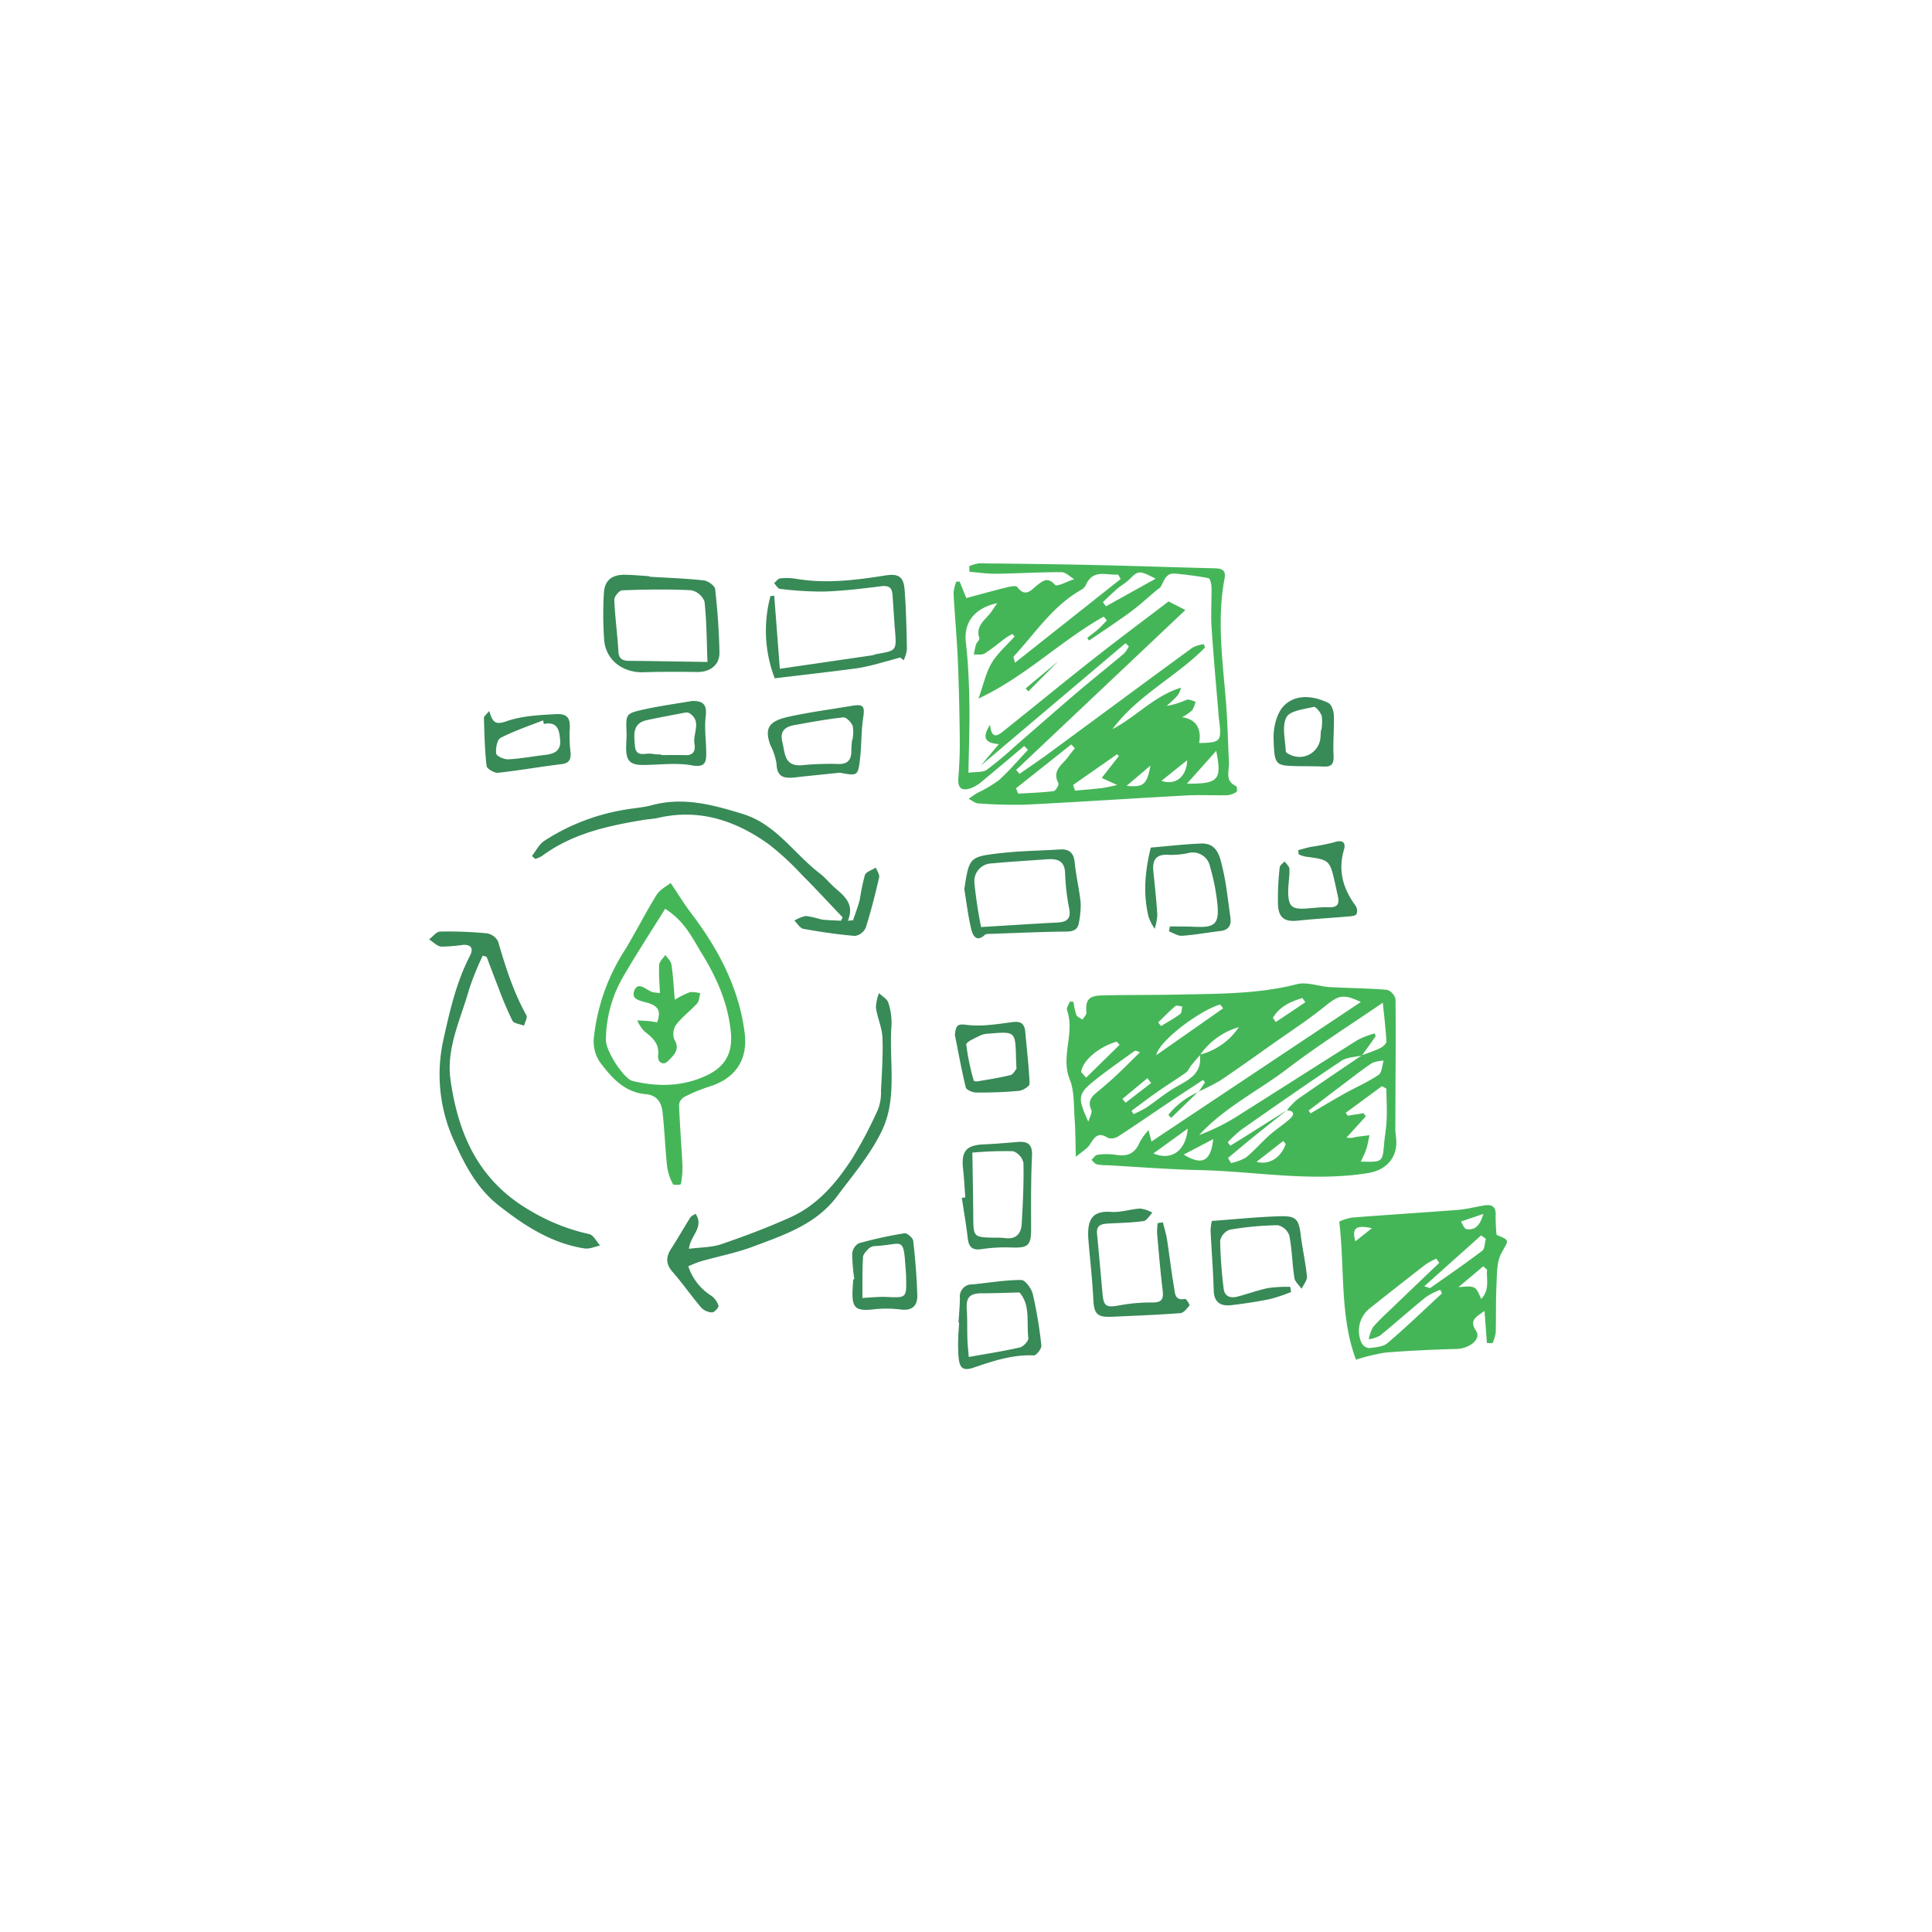 <svg xmlns="http://www.w3.org/2000/svg" viewBox="0 0 400 400"><defs><style>.a{fill:#45b658;}.b{fill:#388a57;}</style></defs><title>sustainability</title><path class="a" d="M248.172,226.074q.647-.991,1.294-1.981l-.371-.51c-2.336,1.537-4.683,3.057-7.006,4.613-3.502,2.345-6.964,4.752-10.505,7.038a2.63,2.63,0,0,1-2.219.354c-2.098-1.398-2.807-.024-3.771,1.444-.545.829-1.536,1.365-2.851,2.477-.093-3.215-.074-5.507-.248-7.783-.212-2.767-.015-5.752-1.015-8.231-1.942-4.815,1.119-9.627-.562-14.333-.167-.469.365-1.188.573-1.791l.763.043a14.6,14.6,0,0,0,.575,2.685c.176.436.842.673,1.286,1.001.286-.492.85-1.008.81-1.473-.216-2.549.444-3.468,3.174-3.534,5.417-.131,10.838-.071,16.255-.186,8.091-.173,16.183-.101,24.149-2.14,2.083-.533,4.53.466,6.819.597,3.951.227,7.917.237,11.857.568a2.697,2.697,0,0,1,1.752,1.953c.075,8.926-.013,17.853-.044,26.78-.002.716.112,1.433.176,2.149.344,3.842-2.041,6.45-5.833,7.06-11.74,1.888-23.384-.367-35.07-.626-6.314-.14-12.619-.654-18.928-1.002a10.291,10.291,0,0,1-2.15-.183c-.42-.116-.739-.6-1.104-.918.409-.37.786-1.007,1.231-1.058a13.27,13.27,0,0,1,3.782-.001c2.396.428,4.015-.26,4.964-2.583a14.84,14.84,0,0,1,1.826-2.534l.618,2.369c14.474-9.645,28.851-19.226,43.347-28.885-3.705-1.75-4.607-1.399-7.525.959-3.417,2.762-7.124,5.167-10.718,7.708-3.608,2.551-7.196,5.136-10.87,7.589a40.774,40.774,0,0,1-4.528,2.298Zm.299-7.662c-.624.733-1.264,1.453-1.867,2.203-.374.465-.593,1.113-1.052,1.439-1.905,1.354-3.898,2.584-5.814,3.923-1.852,1.294-3.648,2.668-5.469,4.006l.417.686a23.944,23.944,0,0,0,2.647-1.355c1.941-1.304,3.742-2.83,5.746-4.021,2.742-1.63,5.906-2.81,5.333-6.934a13.776,13.776,0,0,0,8.076-5.698A14.696,14.696,0,0,0,248.471,218.412Zm18.054,11.385c-2.305,1.832-4.623,3.649-6.912,5.5-1.804,1.459-3.573,2.961-5.357,4.444q.302.528.604,1.056a10.315,10.315,0,0,0,3.082-1.139c1.725-1.39,3.18-3.108,4.839-4.587,1.335-1.191,2.858-2.171,4.202-3.353.946-.833,1.186-1.687-.539-1.854a16.195,16.195,0,0,1,2.212-2.287c4.4-3.074,8.857-6.065,13.295-9.086,1.26-.48,2.557-.884,3.763-1.473.553-.27,1.336-.924,1.316-1.373-.112-2.544-.436-5.078-.731-8.053-6.863,4.71-13.486,8.876-19.674,13.61-6.065,4.64-13.077,8.023-18.348,13.793a42.678,42.678,0,0,0,8.499-4.292c8.147-5.125,16.242-10.332,24.399-15.441a18.403,18.403,0,0,1,3.432-1.306l.207.588c-.939,1.328-1.879,2.655-2.831,3.972-1.439.356-3.116.354-4.276,1.127-6.968,4.64-13.831,9.44-20.692,14.239a27.378,27.378,0,0,0-2.825,2.612q.27.358.54.716c.903-.56,1.808-1.115,2.707-1.68Q261.985,232.665,266.526,229.797Zm15.778.671.466.668q-1.992,2.196-3.985,4.391a3.607,3.607,0,0,0,1.77-.102c.99-.165,1.992-.261,2.989-.385-.212.947-.36,1.914-.656,2.834-.275.854-.707,1.656-1.133,2.624,4.5.122,4.484.121,4.81-3.671.147-1.708.472-3.405.534-5.113.077-2.104-.037-4.214-.068-6.322q-.452-.26-.903-.519l-7.509,5.532.415.6Zm-56.976,1.764c.23-.833.882-1.856.609-2.463-.723-1.607-.121-2.544,1.018-3.493,1.377-1.148,2.75-2.307,4.059-3.531,1.695-1.585,3.326-3.239,4.984-4.864-.687-.374-.98-.376-1.171-.237-2.683,1.948-5.416,3.836-8.008,5.899C223.13,226.478,223.019,227.156,225.328,232.232Zm45.613-2.304.398.582c2.332-1.364,4.643-2.766,7.002-4.081,2.355-1.313,4.855-2.395,7.084-3.888.696-.467.717-1.941,1.047-2.954a6.803,6.803,0,0,0-2.412.511c-2.153,1.445-4.195,3.058-6.268,4.621C275.502,226.447,273.224,228.191,270.94,229.928ZM253.241,208.762q-.307-.394-.615-.789c-4.298,1.238-12.693,7.564-13.241,10.499C244.25,215.063,248.745,211.913,253.241,208.762Zm-7.331,24.902c-2.449,1.773-4.676,3.385-7.112,5.149C242.616,240.393,245.516,238.23,245.91,233.664Zm-22.065-11.705q.511.577,1.022,1.155l6.93-6.793-.588-.664C227.415,216.778,224.15,219.572,223.844,221.959Zm21.227,17.085c3.843,2.343,5.598,1.401,6.114-3.206Zm25.185-31.543-.604-.856c-2.488.711-4.737,1.767-6.112,4.085l.591.876Q267.194,209.555,270.256,207.502Zm-4.065,29.346-.519-.608c-1.742,1.358-3.484,2.717-5.523,4.307C262.869,241.276,265.26,239.579,266.191,236.848Zm-26.406-25.16.602.75c1.332-.821,2.712-1.579,3.966-2.506.34-.252.3-1.018.434-1.549-.489-.041-1.169-.308-1.435-.084C242.1,209.355,240.963,210.546,239.784,211.688Zm-1.442,12.532q-.398-.493-.796-.987-2.576,2.139-5.153,4.279.326.399.652.797Q235.694,226.265,238.343,224.22Z"/><path class="a" d="M212.034,154.461c-2.865,2.411-5.717,4.838-8.604,7.223a8.07,8.07,0,0,1-2.223,1.429c-1.802.665-2.98.372-2.792-2.009.213-2.695.327-5.406.296-8.109-.062-5.474-.172-10.949-.409-16.417-.199-4.593-.639-9.175-.884-13.767a8.633,8.633,0,0,1,.563-2.375l.704-.032c.463,1.15.926,2.299,1.376,3.417,2.946-.787,5.73-1.562,8.534-2.257.661-.164,1.784-.352,2.022-.031,1.722,2.327,2.948.525,4.191-.431,1.268-.975,2.179-1.634,3.646-.002.389.433,2.58-.752,3.944-1.195-.878-.505-1.756-1.44-2.636-1.443-4.495-.014-8.989.27-13.485.327-1.85.023-3.704-.261-5.556-.405l-.053-1.151a7.457,7.457,0,0,1,2.058-.598c7.926.075,15.852.167,23.776.342,8.294.183,16.586.481,24.88.678,1.502.036,2.497.28,2.147,2.136-1.613,8.552-.385,17.069.301,25.601.332,4.131.392,8.284.61,12.425.092,1.754-.94,3.864,1.504,4.953a1.367,1.367,0,0,1,.085,1.165,4.018,4.018,0,0,1-1.906.706c-2.789.07-5.588-.107-8.371.044-11.081.599-22.153,1.349-33.236,1.902a97.756,97.756,0,0,1-10.001-.251c-.669-.035-1.309-.622-1.963-.954.596-.407,1.172-.848,1.793-1.215a27.008,27.008,0,0,0,4.462-2.637c2.154-1.933,4.032-4.174,6.026-6.285Q212.434,154.854,212.034,154.461ZM204.982,150.04c.323,3.34,1.773,2.12,2.953,1.18,6.203-4.945,12.327-9.992,18.563-14.895,5.427-4.267,10.967-8.39,15.442-11.803,1.29.658,2.362,1.205,3.483,1.777C233.606,137.465,222,148.432,210.394,159.4q.343.412.685.825c2.012-1.408,4.053-2.776,6.031-4.23,9.935-7.305,19.845-14.645,29.8-21.923a7.472,7.472,0,0,1,2.328-.702l.243.705c-5.98,6.069-13.985,9.878-19.155,16.887,4.904-2.553,8.68-6.915,14.176-8.583a3.924,3.924,0,0,1-1.059,2.003c-.588.628-1.255,1.183-1.887,1.769a17.142,17.142,0,0,0,4.098-1.261c.524-.173,1.239.235,1.867.378a5.579,5.579,0,0,1-.683,1.78,10.71,10.71,0,0,1-2.108,1.442c2.92.402,4.069,2.368,3.537,5.348,4.434-.08,4.66-.328,4.163-4.563-.021-.179-.06-.357-.074-.537-.517-6.273-1.104-12.542-1.514-18.822-.181-2.778.035-5.581-.017-8.371-.012-.642-.288-1.773-.608-1.836-2.285-.446-4.608-.73-6.929-.953-1.846-.177-2.245,1.376-2.905,2.62-.196.37-.657.603-1.001.892-1.786,1.497-3.502,3.087-5.376,4.463-2.778,2.041-5.668,3.929-8.51,5.882q-.201-.273-.401-.546c.745-.584,1.52-1.135,2.228-1.76.651-.575,1.23-1.231,1.841-1.852q-.325-.396-.649-.791c-8.847,4.94-16.165,12.401-25.931,16.966,1.054-2.955,1.538-5.368,2.729-7.357,1.227-2.049,3.143-3.686,4.757-5.503l-.475-.517c-.469.28-.965.524-1.402.846-1.451,1.069-2.825,2.258-4.35,3.204-.566.351-1.469.159-2.219.215a18.365,18.365,0,0,1,.437-2.034c.163-.496.811-1.04.698-1.386-.787-2.421,1.031-3.61,2.234-5.109.438-.545.802-1.149,1.468-2.117-4.936,1.101-6.952,4.16-6.485,8.181.487,4.194.655,8.438.728,12.664.078,4.577-.115,9.159-.199,14.276,1.561-.226,2.97-.033,3.823-.631a79.7,79.7,0,0,0,6.173-5.172c4.161-3.599,8.286-7.24,12.476-10.805,3.211-2.733,6.512-5.36,9.736-8.077a6.529,6.529,0,0,0,1.006-1.496q-.351-.318-.701-.636c-9.932,8.401-19.865,16.801-29.929,25.314l3.707-4.424C203.462,153.786,203.555,152.329,204.982,150.04Zm27.04-30.162q-.262-.46-.525-.921c-2.375.215-5.197-1.265-6.711,2.232a2.268,2.268,0,0,1-.952.937c-5.902,3.352-9.53,9.003-13.986,13.815-.063.068.065.314.293,1.27C217.619,131.288,224.821,125.583,232.022,119.879Zm-9.491,35.037q-.369-.392-.738-.783l-11.44,9.075.461,1.109c2.448-.148,4.906-.218,7.336-.52.413-.051,1.147-1.331.98-1.643-1.427-2.686.909-3.859,2.053-5.501C221.602,156.051,222.08,155.493,222.531,154.915Zm-.359,7.601.396,1.172c1.817-.166,3.639-.292,5.449-.514,1.107-.136,2.195-.421,3.292-.64-.94-.429-1.88-.858-3.211-1.466,1.174-1.501,2.361-3.019,3.549-4.538l-.369-.369Q226.725,159.34,222.172,162.517Zm6.177-37.857.63.874c3.309-1.842,6.619-3.683,10.287-5.724-3.436-1.765-3.592-1.711-5.442.143-.738.74-1.704,1.246-2.501,1.934C230.297,122.771,229.337,123.731,228.349,124.659Zm23.454,30.799c-2.175,2.438-3.935,4.411-6.065,6.799C252.301,162.281,253.005,161.512,251.803,155.458Zm-11.334,6.204c3.047,1.042,5.226-.993,5.33-4.276C243.86,158.942,242.164,160.302,240.469,161.662Zm-2.288-3.14c-1.474,1.248-2.948,2.495-4.945,4.185C236.782,163.023,237.449,162.457,238.181,158.522Z"/><path class="a" d="M307.852,278.06c-.157-2.086-.314-4.172-.5-6.643-1.739,1.268-3.251,1.862-1.731,4.168,1.081,1.641-1.333,3.618-4,3.696-4.942.144-9.887.355-14.813.758a40.398,40.398,0,0,0-6.068,1.47c-3.369-8.961-2.293-18.65-3.46-28.589a10.056,10.056,0,0,1,2.701-.836c7.275-.584,14.563-1.02,21.839-1.589,1.785-.14,3.544-.601,5.318-.901,1.627-.275,2.634.112,2.521,2.076a35.845,35.845,0,0,0,.19,4c2.871,1.198,2.51,1.001 1,3.772-.988,1.814-.899,4.292-1.013,6.487-.172,3.325-.062,6.663-.164,9.992a8.58,8.58,0,0,1-.662,2.174Zm-9.875-16.592-.586-.879a14.569,14.569,0,0,0-2.19,1.175q-5.777,4.467-11.488,9.02a5.969,5.969,0,0,0-1.825,7.243,2.023,2.023,0,0,0,1.528,1.078c1.322-.145,2.927-.245,3.851-1.031,3.873-3.298,7.536-6.84,11.277-10.293l-.362-.744a15.356,15.356,0,0,0-2.962,1.506c-3.215,2.615-6.309,5.381-9.524,7.996a6.865,6.865,0,0,1-2.3.743,7.552,7.552,0,0,1,.881-2.516c1.281-1.507,2.771-2.838,4.202-4.214Q293.214,265.997,297.976,261.468Zm-3.098,4.839c.919.274,1.146.416,1.231.356,3.611-2.538,7.253-5.036,10.765-7.706.555-.422.514-1.63.748-2.474q-.486-.354-.972-.708C302.832,259.191,299.014,262.607,294.878,266.307Zm13.003-3.421q-.394-.357-.787-.713l-5.138,4.319c3.525-.298,3.525-.298,4.714,2.435C308.522,266.975,307.686,264.818,307.881,262.887Zm-.764-11.556c-1.908.649-3.283,1.117-4.658,1.585.38.543.697,1.487,1.151,1.558C305.305,254.741,306.385,253.857,307.117,251.331ZM284.048,254.281c-3.347-.712-4.192-.024-3.438,2.717C281.748,256.098,282.769,255.291,284.048,254.281Z"/><path class="a" d="M138.855,182.814c1.665,2.475,2.784,4.329,4.087,6.042,5.692,7.483,10.057,15.567,11.239,25.043.695,5.575-1.998,9.419-7.3,11.06a34.997,34.997,0,0,0-5.191,2.141,2.224,2.224,0,0,0-1.103,1.63c.163,4.201.51,8.395.709,12.596a18.594,18.594,0,0,1-.329,3.853c-.017.101-1.521.227-1.632-.001a11.085,11.085,0,0,1-1.206-3.552c-.403-3.755-.539-7.538-.943-11.293-.215-1.996-1.11-3.594-3.478-3.797-4.463-.382-7.164-3.486-9.557-6.717a7.659,7.659,0,0,1-1.216-4.813,41.524,41.524,0,0,1,6.456-18.344c2.287-3.742,4.243-7.688,6.565-11.406C136.67,184.114,138.106,183.423,138.855,182.814Zm-1.143,5.346c-3.116,5.022-6.173,9.669-8.932,14.486a26.296,26.296,0,0,0-3.331,12.67c-.048,2.273,3.721,8.053,5.519,8.486,5.227,1.257,10.381,1.188,15.345-1.15,3.719-1.752,5.371-4.504,5.019-8.696-.509-6.052-2.9-11.461-6.039-16.562C143.334,194.212,141.76,190.698,137.712,188.161Z"/><path class="b" d="M99.947,197.851a61.004,61.004,0,0,0-2.778,6.833c-1.724,6.215-4.838,12.277-3.892,18.911,1.621,11.359,5.883,21.013,16.689,27.162A40.422,40.422,0,0,0,121.99,255.506c.878.183,1.511,1.547,2.257,2.367-1.082.219-2.215.764-3.237.604-6.878-1.08-12.498-4.746-17.832-8.956-4.299-3.393-6.794-8.034-8.978-12.892a33.094,33.094,0,0,1-2.389-21.412c1.327-5.978,2.665-11.869,5.489-17.339.746-1.445.311-2.319-1.358-2.257a36.484,36.484,0,0,1-4.564.369c-.886-.082-1.699-.968-2.544-1.493.757-.569,1.505-1.607,2.274-1.624a83.245,83.245,0,0,1,9.717.367,3.166,3.166,0,0,1,2.299,1.684c1.545,5.26,3.165,10.464,5.865,15.286.265.474-.309,1.417-.493,2.143-.831-.333-2.101-.437-2.413-1.038a75.257,75.257,0,0,1-2.934-6.934c-.827-2.082-1.6-4.186-2.397-6.28Q100.349,197.976,99.947,197.851Z"/><path class="b" d="M176.617,190.533c.477-1.445,1.042-2.869,1.407-4.342a45.107,45.107,0,0,1,1.037-5.005c.265-.707,1.484-1.056,2.27-1.567.245.683.819,1.443.682,2.038-.805,3.494-1.677,6.981-2.766,10.394a2.962,2.962,0,0,1-2.2,1.721c-3.59-.293-7.168-.823-10.714-1.466-.701-.127-1.246-1.114-1.864-1.704a7.203,7.203,0,0,1,2.412-.96,23.933,23.933,0,0,1,3.141.714c1.35.185,2.726.191,4.09.274l.352-.698c-2.823-2.958-5.594-5.967-8.485-8.858a56.658,56.658,0,0,0-6.915-6.353c-6.831-4.856-14.329-7.359-22.833-5.382-.96.223-1.964.246-2.94.407-7.47,1.231-14.808,2.833-21.074,7.472a6.898,6.898,0,0,1-1.396.62l-.689-.613c.836-1.06,1.475-2.416,2.543-3.128a43.542,43.542,0,0,1,16.478-6.421c1.941-.358,3.942-.465,5.837-.977,6.497-1.755,12.574-.079,18.737,1.804,6.957,2.126,10.671,8.265,16.029,12.353,1.132.864,2.034,2.022,3.112,2.965,1.987,1.737,4.099,3.379,2.671,6.806Z"/><path class="b" d="M142.503,262.151a11.391,11.391,0,0,0,4.789,6.139,3.998,3.998,0,0,1,1.464,2.051c.091.352-.864,1.383-1.34,1.38a3.288,3.288,0,0,1-2.244-1.002c-2.045-2.403-3.845-5.017-5.923-7.39-1.46-1.667-1.377-3.128-.253-4.857,1.36-2.092,2.584-4.271,3.913-6.383.203-.323.659-.488,1.101-.799,1.85,2.805-1.102,4.522-1.371,7.262,2.4-.319,4.696-.269,6.736-.967,4.858-1.661,9.684-3.481,14.359-5.598,5.607-2.539,9.479-7.153,12.735-12.181a87.303,87.303,0,0,0,5.358-10.221,9.952,9.952,0,0,0,.571-3.7c.173-3.68.451-7.373.304-11.045-.084-2.088-1.058-4.126-1.354-6.226a8.992,8.992,0,0,1,.644-2.995c.668.654,1.687,1.2,1.928,1.985a13.244,13.244,0,0,1,.652,4.754c-.539,7.237,1.266,14.861-1.929,21.625-2.338,4.948-6.045,9.283-9.365,13.726-4.321,5.782-10.946,7.98-17.327,10.371-3.503,1.313-7.227,2.035-10.84,3.061C144.266,261.38,143.465,261.773,142.503,262.151Z"/><path class="b" d="M186.393,136.121c-1.089.301-2.174.62-3.269.899a48.779,48.779,0,0,1-5.41,1.3c-5.772.779-11.563,1.424-17.313,2.117a27.536,27.536,0,0,1-.882-17.03l.776-.072c.371,4.835.743,9.669,1.162,15.128,6.645-.966,12.844-1.865,19.042-2.775.354-.052.69-.225,1.045-.284,4.101-.693,4.106-.718,3.741-5.072-.203-2.419-.319-4.845-.509-7.265-.117-1.481-.845-1.889-2.384-1.69-3.922.508-7.868.966-11.816,1.1a71.415,71.415,0,0,1-9.093-.558c-.44-.042-.814-.771-1.219-1.182.416-.344.805-.933,1.253-.983a11.7,11.7,0,0,1,3.238.07c6.213,1.063,12.35.3,18.481-.672,2.728-.433,3.831.172,4.047,2.893.328,4.131.399,8.284.483,12.43a7.57,7.57,0,0,1-.672,2.222Q186.743,136.408,186.393,136.121Z"/><path class="b" d="M134.433,119.403c3.76.229,7.532.353,11.272.763.875.096,2.279,1.09,2.357,1.792.487,4.363.817,8.758.892,13.147.045,2.619-2.009,4.077-4.655,4.031-3.689-.064-7.383-.071-11.071.046-4.286.137-7.802-2.516-8.141-6.675a72.743,72.743,0,0,1-.057-9.708c.138-2.612,1.65-3.825,4.281-3.8,1.711.017,3.42.191,5.13.295Zm12.043,17.649c-.176-4.484-.168-8.523-.618-12.51a3.761,3.761,0,0,0-2.757-2.339c-4.757-.236-9.535-.159-14.298.015-.591.021-1.645,1.304-1.618,1.967.144,3.567.643,7.118.848,10.684.093,1.623.905,1.935,2.259,1.949C135.514,136.871,140.737,136.966,146.476,137.052Z"/><path class="b" d="M240.766,253.078c.29,1.182.667,2.351.854,3.55.511,3.273.872,6.571,1.445,9.832.203,1.158.089,2.921,2.295,2.465.219-.045,1.023,1.194.909,1.344-.5.655-1.206,1.549-1.895,1.601-4.721.358-9.457.541-14.189.752-3.093.138-3.689-.629-3.834-3.722-.188-4.021-.669-8.027-.997-12.042-.342-4.179.633-6.251,4.697-5.946,1.989.149,4.03-.59,6.059-.693a7.208,7.208,0,0,1,2.479.853c-.603.604-1.144,1.636-1.82,1.734-2.383.345-4.812.381-7.225.511-1.361.073-2.59.231-2.415,2.088q.581,6.158,1.124,12.319c.246,2.808.76,3.054,3.647,2.513a35.107,35.107,0,0,1,6.703-.57c1.89.015,2.334-.67,2.121-2.433-.474-3.934-.809-7.885-1.159-11.832a14.806,14.806,0,0,1,.117-2.174Q240.223,253.154,240.766,253.078Z"/><path class="b" d="M199.648,184.059c1.03-6.532,1.014-6.661,7.338-7.409,4.1-.485,8.253-.509,12.381-.777,1.983-.129,2.941.646,3.143,2.72.27,2.772.937,5.504,1.228,8.274a18.065,18.065,0,0,1-.333,4.004c-.186,1.51-1.022,1.986-2.589,2-5.211.049-10.42.294-15.629.475-.433.015-1.01-.044-1.271.199-1.818,1.695-2.539.004-2.822-1.151C200.424,189.661,200.107,186.842,199.648,184.059Zm3.471,7.878c5.794-.35,10.803-.678,15.816-.942,1.85-.097,2.823-.697,2.449-2.8a44.8,44.8,0,0,1-.857-7.209c-.036-2.841-1.621-3.248-3.869-3.078-3.766.285-7.54.488-11.299.852a3.675,3.675,0,0,0-3.623,3.963A91.67,91.67,0,0,0,203.12,191.936Z"/><path class="b" d="M250.909,252.781c4.904-.354,9.557-.847,14.221-.973,3.278-.089,3.776.685,4.182,3.963.353,2.846,1.003,5.658,1.275,8.508.077.807-.71,1.697-1.101,2.549-.52-.749-1.374-1.447-1.499-2.257-.448-2.908-.479-5.887-1.045-8.765a3.348,3.348,0,0,0-2.397-2.139,65.222,65.222,0,0,0-9.942.928,3.142,3.142,0,0,0-1.987,2.293,96.624,96.624,0,0,0,.727,9.904c.176,1.6,1.384,2.036,2.806,1.671,2.168-.557,4.281-1.353,6.468-1.8a28.56,28.56,0,0,1,4.518-.23l.17,1.06a35.352,35.352,0,0,1-4.327,1.458c-2.64.542-5.315.948-7.993,1.263-2.184.257-3.622-.466-3.697-3.052-.12-4.144-.456-8.281-.652-12.424A9.935,9.935,0,0,1,250.909,252.781Z"/><path class="b" d="M173.859,159.983c-3.013.313-6.028.608-9.039.946-2.168.243-3.967.226-4.044-2.783a12.531,12.531,0,0,0-1.246-3.813c-1.453-3.822-.034-5.106,3.813-5.954,4.272-.941,8.628-1.499,12.945-2.235,2.504-.427,2.792.049,2.417,2.516-.414,2.722-.316,5.518-.625,8.261C177.656,160.68,177.582,160.672,173.859,159.983Zm2.533-6.708.068.004a7.932,7.932,0,0,0,.096-2.934c-.28-.773-1.336-1.88-1.944-1.816-3.392.354-6.757.989-10.121,1.589-1.927.344-3.087,1.223-2.512,3.518.56,2.235.348,4.952,3.814,4.812a62.422,62.422,0,0,1,7.264-.29c2.24.174,3.199-.547,3.209-2.725C176.27,154.713,176.348,153.994,176.392,153.275Z"/><path class="b" d="M198.447,273.84c.104-1.711.278-3.421.293-5.133a2.487,2.487,0,0,1,2.595-2.785c3.376-.324,6.747-.923,10.119-.913.828.003,2.114,1.802,2.39,2.965a89.03,89.03,0,0,1,1.756,10.61c.073.646-1.037,2.06-1.554,2.037-4.327-.188-8.302,1.101-12.291,2.473-2.342.806-3.099.276-3.3-2.216-.094-1.167-.1-2.345-.077-3.517.023-1.172.132-2.342.203-3.513Zm2.125,7.109c3.887-.698,7.27-1.207,10.592-1.98.726-.169,1.815-1.352,1.742-1.947-.402-3.274.485-6.88-1.851-9.435-2.795.069-5.302.178-7.809.18-2.469.002-3.244.839-3.087,3.247.134,2.058.065,4.129.131,6.193C200.326,278.341,200.457,279.471,200.572,280.949Z"/><path class="b" d="M199.854,247.904c-.149-1.965-.241-3.937-.46-5.894-.41-3.669.656-4.924,4.296-5.079,2.335-.099,4.666-.307,6.997-.498,2.134-.175,3.093.497,2.977,2.91-.238,4.951-.194,9.917-.182,14.877.009,3.658-.543,4.181-4.09,4.059a33.709,33.709,0,0,0-6.146.336c-1.882.283-2.651-.349-2.868-2.176-.335-2.822-.819-5.627-1.24-8.439Zm1.467-9.266c.066,4.538.152,8.828.184,13.118.032,4.403.009,4.403,4.495,4.5a13.549,13.549,0,0,1,1.889.055c2.286.376,3.51-.724,3.638-2.869.251-4.212.455-8.437.369-12.65a3.335,3.335,0,0,0-2.139-2.446A73.76,73.76,0,0,0,201.321,238.638Z"/><path class="b" d="M242.21,191.804c1.707.023,3.416-.002,5.12.078,4.213.197,5.102-.539,4.722-4.712a43.356,43.356,0,0,0-1.509-7.662,3.635,3.635,0,0,0-4.499-2.896,16.696,16.696,0,0,1-4.031.376c-2.539-.196-3.461.929-3.229,3.316.296,3.042.645,6.08.828,9.129a11.513,11.513,0,0,1-.554,2.86,11.486,11.486,0,0,1-1.246-2.413c-1.171-4.737-.776-9.449.448-14.393,3.438-.29,6.91-.706,10.392-.843,3.446-.136,3.929,2.819,4.487,5.157.79,3.314,1.105,6.742,1.602,10.124.234,1.591-.31,2.621-2.059,2.83-2.651.317-5.288.801-7.946.988-.876.061-1.801-.581-2.704-.902Z"/><path class="b" d="M101.287,147.196c.685,2.279,1.216,2.962,3.521,2.148,3.195-1.129,6.791-1.304,10.236-1.488,2.593-.138,3.131.934,2.88,3.555a31.64,31.64,0,0,0,.217,4.525c.068,1.358-.358,2.103-1.939,2.286-4.372.506-8.711,1.308-13.087,1.772-.77.082-2.307-.828-2.375-1.409-.383-3.296-.448-6.631-.55-9.956C100.18,148.316,100.663,147.987,101.287,147.196Zm11.311,2.691-.169-.744c-2.953,1.172-5.99,2.18-8.799,3.63-.718.37-1.041,2.184-.899,3.249.07.521,1.643,1.23,2.5,1.185,2.597-.138,5.174-.625,7.764-.933,1.822-.217,3.156-.866,2.978-3.018C115.805,151.23,115.499,149.319,112.598,149.887Z"/><path class="b" d="M268.78,176.02c.861-.227,1.713-.494,2.583-.674a43.727,43.727,0,0,0,4.88-.969c1.674-.551,2.461-.004,2.01,1.542-1.276,4.367-.178,8.114,2.431,11.634a1.885,1.885,0,0,1,.153,1.713c-.227.36-1.051.424-1.624.474-3.48.304-6.971.491-10.442.867-2.678.29-4.015-.464-4.173-3.21a56.647,56.647,0,0,1,.348-7.811c.036-.442.663-.835,1.018-1.251.353.531.992,1.055,1.004,1.593.036,1.616-.289,3.241-.259,4.858.053,2.884.787,3.495,3.603,3.321,1.618-.1,3.241-.331,4.853-.272,1.877.069,2.172-.828,1.814-2.359-.185-.791-.345-1.588-.523-2.381-1.146-5.088-1.148-5.08-6.156-5.736a7.811,7.811,0,0,1-1.424-.469Z"/><path class="b" d="M143.355,145.121c2.29-.005,3.041.8,2.752,3.203-.298,2.475.098,5.029.115,7.549.013,1.969-.253,3.077-2.998,2.581-3.215-.581-6.623-.099-9.947-.074-2.833.021-3.668-.817-3.64-3.697.01-.991.123-1.985.083-2.973-.156-3.873-.187-3.993,3.593-4.828C136.627,146.149,140.005,145.697,143.355,145.121Zm-6.461,11.085-.004.125c1.708.002,3.418-.037,5.125.017,1.765.056,1.967-1.263,1.767-2.36-.388-2.133,1.626-4.725-1.142-6.387a1.72,1.72,0,0,0-1.065-.006c-2.536.48-5.074.948-7.597,1.489-3.133.672-2.705,3.118-2.522,5.352.207,2.538,2.257,1.355,3.557,1.64A12.373,12.373,0,0,0,136.894,156.206Z"/><path class="b" d="M176.874,264.851a40.927,40.927,0,0,1-.436-5.317,2.759,2.759,0,0,1,1.371-2.13,85.539,85.539,0,0,1,9.449-2.068c.533-.086,1.738.935,1.808,1.538.429,3.743.735,7.509.849,11.274.064,2.118-.989,3.292-3.424,2.973a23.964,23.964,0,0,0-5.645-.031c-3.7.401-4.505-.267-4.327-4.048.034-.722.086-1.443.13-2.165Zm1.671,3.876c1.745-.083,3.341-.282,4.925-.211,4.209.191,4.21.237,4.138-4.008-.009-.54-.057-1.079-.093-1.618-.486-7.162-.46-5.214-6.327-4.905a2.016,2.016,0,0,0-1.249.448c-.52.531-1.222,1.192-1.26,1.834C178.518,263.021,178.572,265.788,178.545,268.726Z"/><path class="b" d="M197.698,214.244c.238-1.798.367-2.338,2.367-2.066,3.12.424,6.41-.16,9.597-.565,1.83-.233,2.473.439,2.617,2.091.31,3.562.749,7.117.885,10.684.018.48-1.373,1.383-2.171,1.459-2.952.279-5.93.371-8.897.354-.744-.004-2.016-.545-2.141-1.06C199.048,221.42,198.374,217.641,197.698,214.244Zm12.752,7.034c-.047-1.042-.081-1.581-.093-2.121-.124-5.61-.124-5.616-5.536-5.158a4.976,4.976,0,0,0-1.834.366c-1.074.556-2.977,1.342-2.933,1.909a48.272,48.272,0,0,0,1.548,7.457c.027.111.505.199.749.157,2.296-.398,4.608-.74,6.862-1.307C209.801,222.434,210.204,221.554,210.45,221.279Z"/><path class="b" d="M268.435,158.619c-4.342-.131-4.612-.125-4.754-5.838-.057-2.293.71-5.305,2.256-6.779,2.469-2.354,6.031-1.955,9.095-.464.656.319,1.094,1.681,1.125,2.58.095,2.748-.198,5.511-.061,8.255.081,1.632-.261,2.403-1.985,2.334C272.221,158.63,270.327,158.645,268.435,158.619Zm5.045-7.417.07.004a9.195,9.195,0,0,0,.106-2.948c-.224-.769-1.248-1.999-1.655-1.904-2.019.473-4.974.798-5.667,2.159-.961,1.887-.233,4.652-.128,7.036.012.275.635.602,1.032.769a4.35,4.35,0,0,0,6.159-3.765C273.43,152.103,273.453,151.652,273.48,151.202Z"/><path class="a" d="M248.108,226.002l-5.637,5.463-.569-.659a16.003,16.003,0,0,1,6.271-4.732Z"/><path class="a" d="M219.082,136.919c-2.226,2.242-4.206,4.236-6.186,6.23q-.27-.312-.54-.625C214.513,140.726,216.67,138.929,219.082,136.919Z"/><path class="a" d="M136.626,205.605c-.076-2.14-.268-4.018-.143-5.875.047-.699.83-1.349,1.278-2.021.437.664,1.154,1.287,1.26,2.001.34,2.282.454,4.598.687,7.269a19.245,19.245,0,0,1,3.152-1.565,5.801,5.801,0,0,1,2.138.252c-.218.714-.238,1.607-.692,2.109-1.377,1.524-3.081,2.773-4.327,4.385a3.381,3.381,0,0,0-.365,3.055c1.321,2.137-.252,3.37-1.299,4.452-1.053,1.088-2.226.175-2.066-1.141.31-2.547-1.231-3.734-2.9-5.059a8.084,8.084,0,0,1-1.408-2.207c.803.047,1.608.075,2.409.147.528.048,1.05.158,1.698.26.636-1.813.645-3.076-1.465-3.886-1.333-.512-4.083-.583-3.266-2.652.888-2.246,2.665.17,4.075.337C135.654,205.497,135.916,205.525,136.626,205.605Z"/></svg>